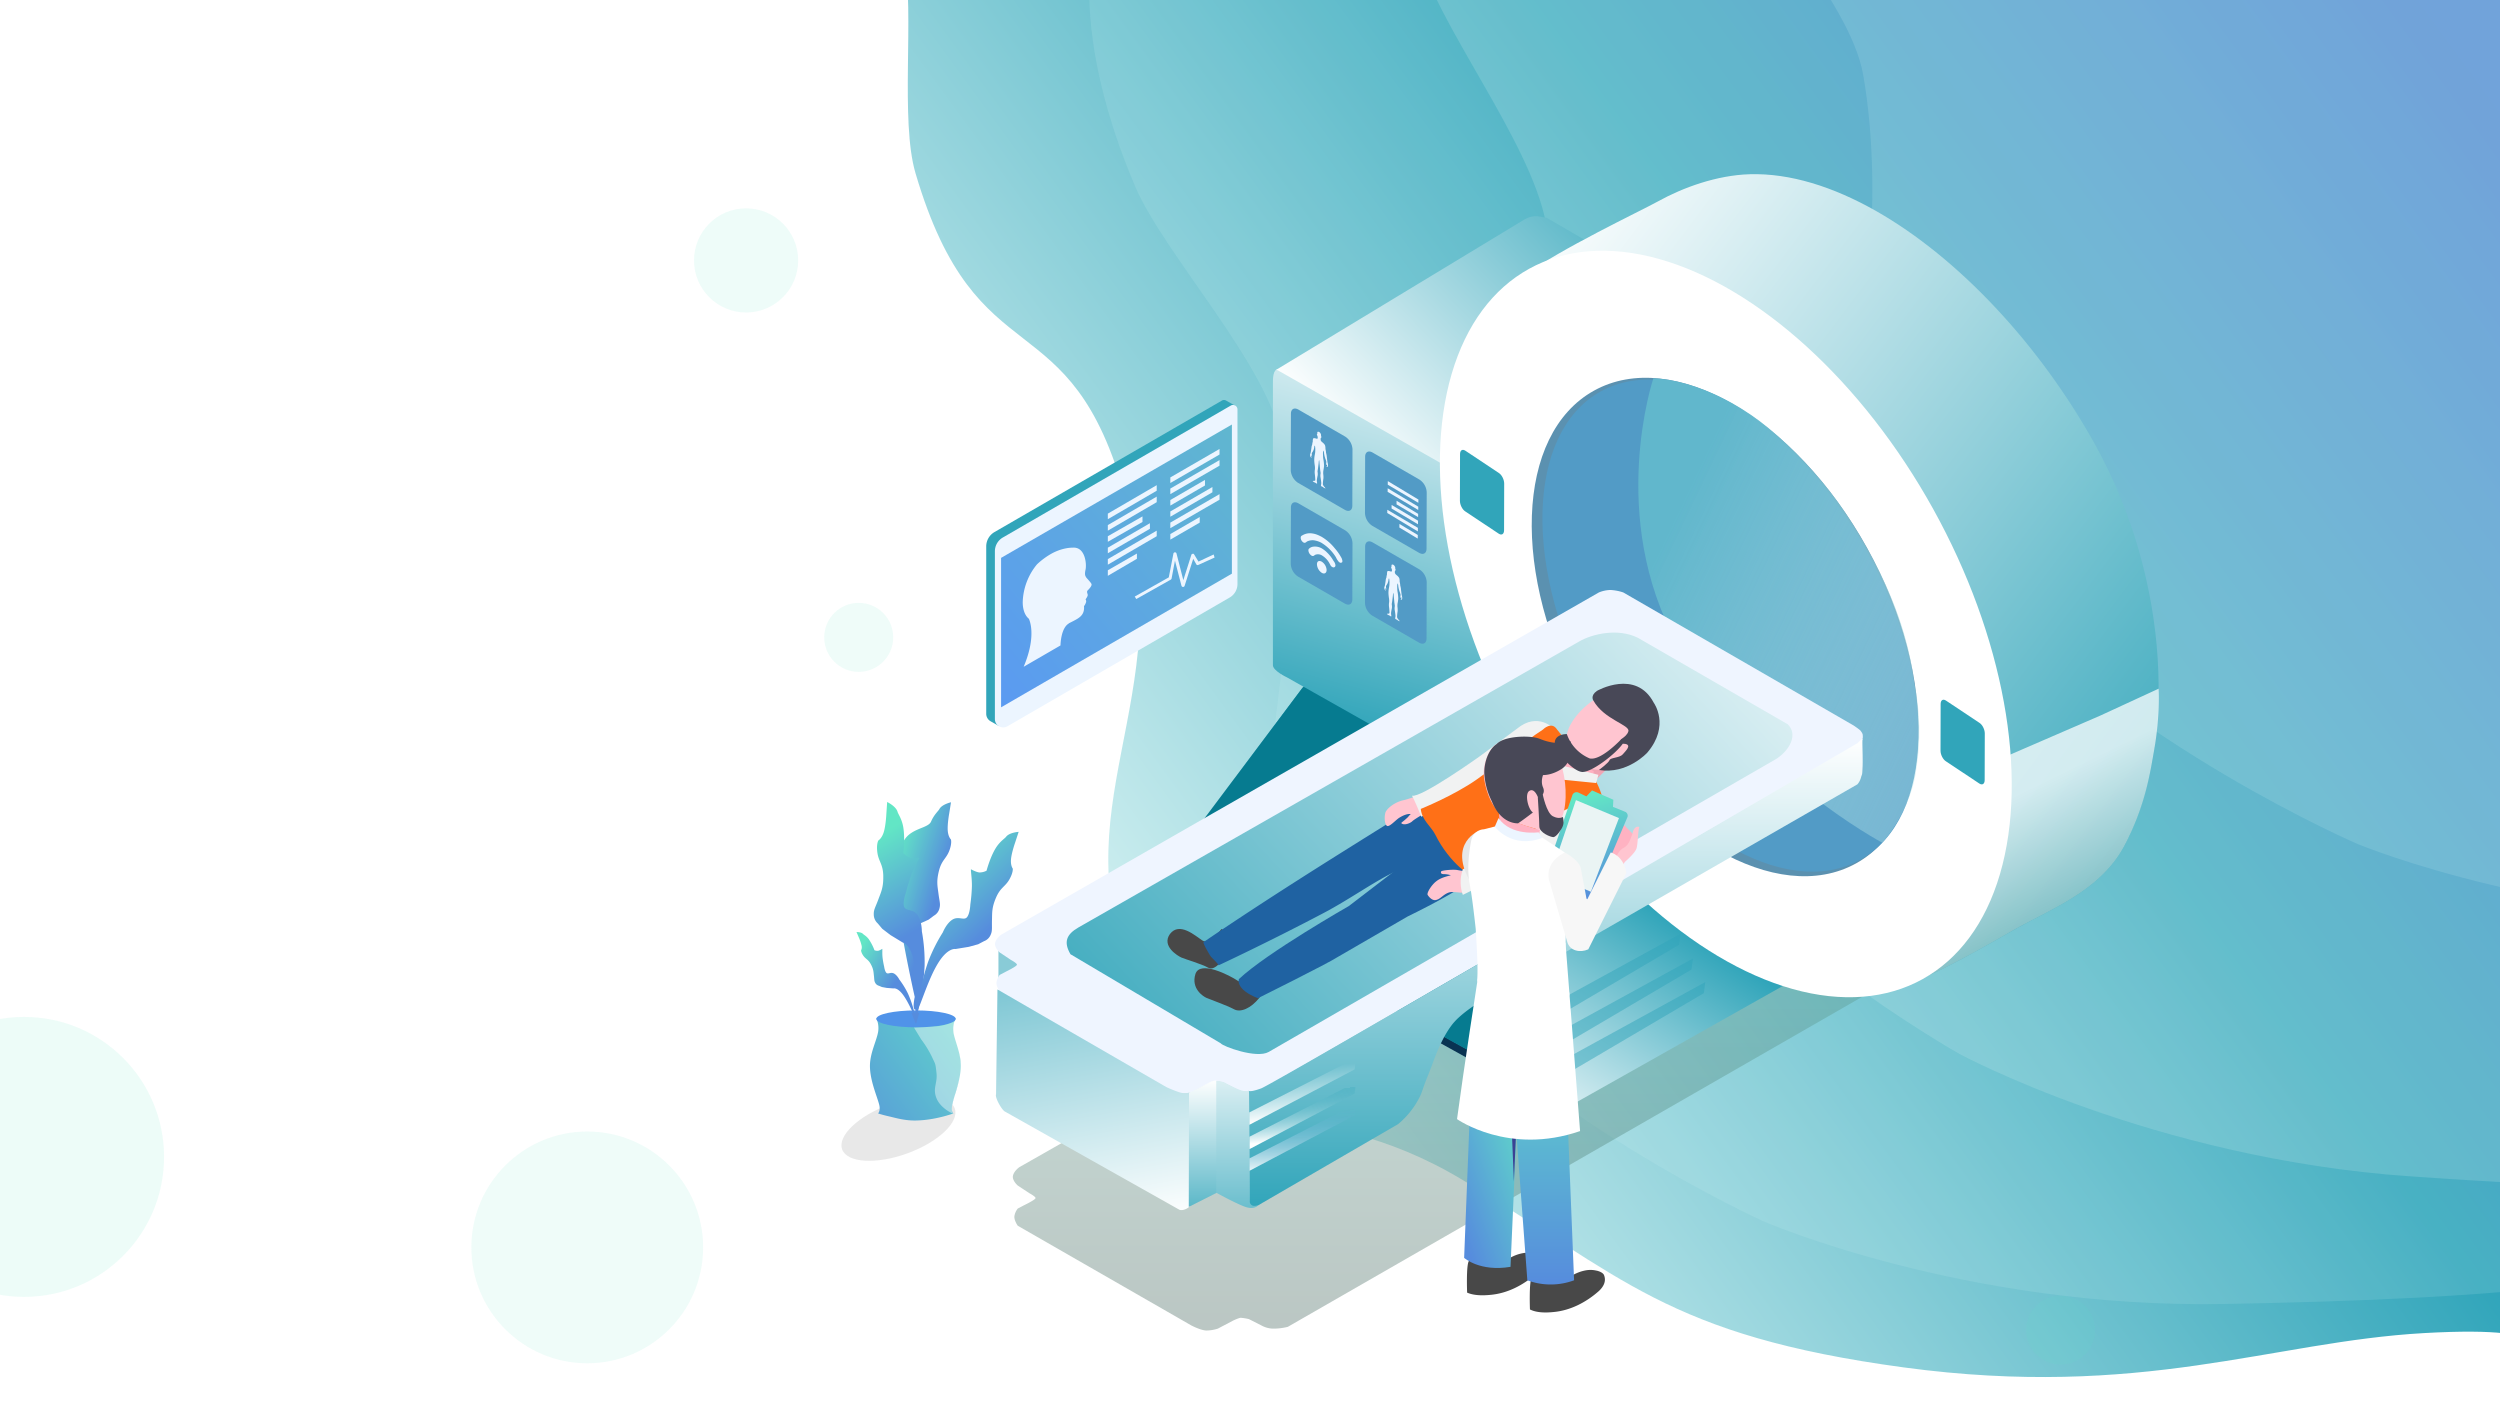 <svg xmlns="http://www.w3.org/2000/svg" xmlns:xlink="http://www.w3.org/1999/xlink" viewBox="0 0 1920 1076">
  <defs>
    <style>
      .cls-1 {
        clip-path: url(#clip-Web_1920_13);
      }

      .cls-2 {
        fill: none;
      }

      .cls-2, .cls-3 {
        opacity: 0.998;
      }

      .cls-3 {
        fill: url(#linear-gradient);
      }

      .cls-4 {
        fill: #51dcbe;
      }

      .cls-4, .cls-5, .cls-6 {
        opacity: 0.1;
      }

      .cls-5 {
        fill: #5fdcc3;
      }

      .cls-6 {
        fill: #4fddbd;
      }

      .cls-7 {
        opacity: 0.123;
      }

      .cls-8 {
        fill: #81b6f0;
      }

      .cls-10, .cls-11, .cls-9 {
        fill: #d6f2f2;
      }

      .cls-9 {
        opacity: 0.157;
      }

      .cls-10 {
        opacity: 0.189;
      }

      .cls-11 {
        opacity: 0.132;
      }

      .cls-12 {
        opacity: 0.447;
      }

      .cls-13 {
        fill: #568cdd;
      }

      .cls-14 {
        fill: #ecf5ff;
      }

      .cls-15 {
        opacity: 0.343;
        fill: url(#linear-gradient-2);
      }

      .cls-16 {
        fill: url(#linear-gradient-3);
      }

      .cls-17 {
        fill: #c9deff;
      }

      .cls-18 {
        fill: #093352;
      }

      .cls-19 {
        fill: #067b90;
      }

      .cls-20 {
        fill: url(#linear-gradient-4);
      }

      .cls-21 {
        fill: url(#linear-gradient-5);
      }

      .cls-22 {
        fill: url(#linear-gradient-6);
      }

      .cls-23 {
        opacity: 0.736;
        fill: url(#linear-gradient-7);
      }

      .cls-24, .cls-62 {
        fill: #fff;
      }

      .cls-25 {
        fill: #89cbd7;
      }

      .cls-26 {
        fill: #246c96;
        opacity: 0.743;
      }

      .cls-27 {
        fill: #529bc6;
      }

      .cls-28 {
        fill: url(#linear-gradient-8);
      }

      .cls-29 {
        fill: #eff5ff;
      }

      .cls-30 {
        fill: url(#linear-gradient-9);
      }

      .cls-31 {
        fill: url(#linear-gradient-10);
      }

      .cls-32 {
        fill: url(#linear-gradient-11);
      }

      .cls-33 {
        fill: url(#linear-gradient-12);
      }

      .cls-34 {
        fill: url(#linear-gradient-13);
      }

      .cls-35 {
        fill: url(#linear-gradient-14);
      }

      .cls-36 {
        fill: url(#linear-gradient-15);
      }

      .cls-37 {
        fill: url(#linear-gradient-16);
      }

      .cls-38, .cls-40 {
        fill: #31a5ba;
      }

      .cls-38 {
        opacity: 0.494;
      }

      .cls-39 {
        fill: #6ec7ef;
      }

      .cls-41 {
        opacity: 0.747;
        fill: url(#linear-gradient-17);
      }

      .cls-42 {
        fill: #484848;
      }

      .cls-43 {
        fill: #1f62a2;
      }

      .cls-44 {
        fill: #ffc5d0;
      }

      .cls-45 {
        fill: #f1f2f2;
      }

      .cls-46 {
        fill: #f0a5b4;
      }

      .cls-47 {
        fill: #ff7017;
      }

      .cls-48 {
        fill: #484857;
      }

      .cls-49 {
        fill: #ffb2c2;
      }

      .cls-50 {
        fill: url(#linear-gradient-18);
      }

      .cls-51 {
        fill: #eaf4f4;
      }

      .cls-52 {
        fill: #e6e7e8;
      }

      .cls-53 {
        fill: url(#linear-gradient-19);
      }

      .cls-54 {
        fill: #3b4193;
      }

      .cls-55 {
        fill: url(#linear-gradient-20);
      }

      .cls-56 {
        fill: #f7f7f7;
      }

      .cls-57 {
        fill: #b4b4b4;
        opacity: 0.312;
      }

      .cls-58 {
        fill: url(#linear-gradient-21);
      }

      .cls-59 {
        fill: #5093e9;
      }

      .cls-60 {
        fill: url(#linear-gradient-23);
      }

      .cls-61 {
        fill: url(#linear-gradient-24);
      }

      .cls-62 {
        opacity: 0.422;
      }

      .cls-63 {
        filter: url(#Path_143);
      }

      .cls-64 {
        filter: url(#Path_409);
      }
    </style>
    <filter id="Path_409" x="384.841" y="-881.895" width="2092.027" height="2214.667" filterUnits="userSpaceOnUse">
      <feOffset dy="3" input="SourceAlpha"/>
      <feGaussianBlur stdDeviation="27.5" result="blur"/>
      <feFlood flood-color="#76cad2" flood-opacity="0.314"/>
      <feComposite operator="in" in2="blur"/>
      <feComposite in="SourceGraphic"/>
    </filter>
    <linearGradient id="linear-gradient" x1="0.058" y1="0.835" x2="0.771" y2="0.49" gradientUnits="objectBoundingBox">
      <stop offset="0" stop-color="#d6f2f2"/>
      <stop offset="0.573" stop-color="#31a5ba"/>
      <stop offset="1" stop-color="#2c6bc9"/>
    </linearGradient>
    <filter id="Path_143" x="491.841" y="-881.895" width="2092.027" height="2214.667" filterUnits="userSpaceOnUse">
      <feOffset dy="3" input="SourceAlpha"/>
      <feGaussianBlur stdDeviation="27.5" result="blur-2"/>
      <feFlood flood-color="#76cad2" flood-opacity="0.314"/>
      <feComposite operator="in" in2="blur-2"/>
      <feComposite in="SourceGraphic"/>
    </filter>
    <linearGradient id="linear-gradient-2" x1="0.5" x2="0.5" y2="1" gradientUnits="objectBoundingBox">
      <stop offset="0" stop-color="#6bb2a0"/>
      <stop offset="1" stop-color="#365950"/>
    </linearGradient>
    <linearGradient id="linear-gradient-3" x1="0.442" y1="1" x2="0.784" y2="0.662" gradientUnits="objectBoundingBox">
      <stop offset="0" stop-color="#fff"/>
      <stop offset="1" stop-color="#31a5ba"/>
    </linearGradient>
    <linearGradient id="linear-gradient-4" x1="0.295" y1="-0.19" x2="0.139" y2="0.766" xlink:href="#linear-gradient-3"/>
    <linearGradient id="linear-gradient-5" y1="0.657" x2="1" y2="-0.114" gradientUnits="objectBoundingBox">
      <stop offset="0" stop-color="#fff"/>
      <stop offset="0.061" stop-color="#fff"/>
      <stop offset="1" stop-color="#31a5ba"/>
    </linearGradient>
    <linearGradient id="linear-gradient-6" x1="0.706" y1="1.082" x2="0.33" y2="-0.031" gradientUnits="objectBoundingBox">
      <stop offset="0" stop-color="#31a5ba"/>
      <stop offset="1" stop-color="#fff"/>
    </linearGradient>
    <linearGradient id="linear-gradient-7" x1="0.475" y1="0.222" x2="0.321" y2="1.294" gradientUnits="objectBoundingBox">
      <stop offset="0" stop-color="#fff"/>
      <stop offset="1" stop-color="#6eb1b3"/>
    </linearGradient>
    <linearGradient id="linear-gradient-8" x1="0.675" y1="0.14" x2="1.001" y2="1.25" gradientUnits="objectBoundingBox">
      <stop offset="0" stop-color="#61b7cc"/>
      <stop offset="1" stop-color="#d6f2f2" stop-opacity="0.11"/>
    </linearGradient>
    <linearGradient id="linear-gradient-9" x1="1.47" y1="-0.709" x2="0.077" y2="1.092" xlink:href="#linear-gradient-6"/>
    <linearGradient id="linear-gradient-10" x1="0.5" y1="0" x2="0.5" y2="1.263" xlink:href="#linear-gradient-3"/>
    <linearGradient id="linear-gradient-11" x1="0.5" y1="0" x2="0.5" y2="1" xlink:href="#linear-gradient-3"/>
    <linearGradient id="linear-gradient-12" x1="0.5" y1="1.497" x2="0.5" y2="-0.33" xlink:href="#linear-gradient-6"/>
    <linearGradient id="linear-gradient-13" x1="1.22" y1="0.352" x2="-0.129" y2="0.44" xlink:href="#linear-gradient-3"/>
    <linearGradient id="linear-gradient-14" x1="-0.061" y1="0.86" x2="1.006" y2="0.244" gradientUnits="objectBoundingBox">
      <stop offset="0" stop-color="#fff"/>
      <stop offset="1" stop-color="#fff" stop-opacity="0"/>
    </linearGradient>
    <linearGradient id="linear-gradient-15" x1="0.009" y1="0.775" x2="1.006" y2="0.244" gradientUnits="objectBoundingBox">
      <stop offset="0" stop-color="#fff"/>
      <stop offset="1" stop-color="#31a5ba" stop-opacity="0.235"/>
      <stop offset="1" stop-color="#5aabd4" stop-opacity="0"/>
    </linearGradient>
    <linearGradient id="linear-gradient-16" x1="-0.163" y1="0.824" x2="1.021" y2="0.318" gradientUnits="objectBoundingBox">
      <stop offset="0" stop-color="#fff"/>
      <stop offset="1" stop-color="#5aabd4" stop-opacity="0"/>
    </linearGradient>
    <linearGradient id="linear-gradient-17" x1="1.103" y1="-0.091" x2="-0.073" y2="1.09" gradientUnits="objectBoundingBox">
      <stop offset="0" stop-color="#31a5ba"/>
      <stop offset="1" stop-color="#2878f0"/>
    </linearGradient>
    <linearGradient id="linear-gradient-18" x1="0.3" y1="0.101" x2="0.5" y2="1" gradientUnits="objectBoundingBox">
      <stop offset="0" stop-color="#62e6c5"/>
      <stop offset="1" stop-color="#568cdd"/>
    </linearGradient>
    <linearGradient id="linear-gradient-19" x1="0.5" y1="0" x2="0" y2="0.882" xlink:href="#linear-gradient-18"/>
    <linearGradient id="linear-gradient-20" x1="0.5" y1="0" xlink:href="#linear-gradient-18"/>
    <linearGradient id="linear-gradient-21" x1="1.503" y1="-0.147" x2="-0.337" y2="1.399" xlink:href="#linear-gradient-18"/>
    <linearGradient id="linear-gradient-23" x1="0.2" y1="0.061" x2="0.507" y2="0.521" xlink:href="#linear-gradient-18"/>
    <linearGradient id="linear-gradient-24" x1="0.143" y1="0.099" x2="0.424" y2="0.665" xlink:href="#linear-gradient-18"/>
    <clipPath id="clip-Web_1920_13">
      <rect width="1920" height="1076"/>
    </clipPath>
  </defs>
  <g id="Web_1920_13" data-name="Web 1920 – 13" class="cls-1">
    <rect class="cls-24" width="1920" height="1076"/>
    <g class="cls-64" transform="matrix(1, 0, 0, 1, 0, 0)">
      <path id="Path_409-2" data-name="Path 409" class="cls-2" d="M200,0H1330c110.457,0,200,89.543,200,200V1416c0,110.457-89.543,200-200,200,0,0,41.945-138.349,28.626-134.675-56.01,15.449-192.959,244.671-398.584,274.531-14.57,2.116,32.8-14.042-82.632-32.019s-222.221,4.432-395.082-57.738S285.558,1552.1,181.815,1454.85,1.372,1403.486-31.373,1257.441s78.91-206.457,70.111-367.672-92.6-109.524-105.306-277.191c-3.19-42.085,24.868-119.354,26.3-163.539,4.282-131.915-4.845-222.316-4.845-222.316C-45.11,116.266,89.543,0,200,0Z" transform="matrix(0.98, -0.21, 0.21, 0.98, 532.7, -484.29)"/>
    </g>
    <g class="cls-63" transform="matrix(1, 0, 0, 1, 0, 0)">
      <path id="Path_143-2" data-name="Path 143" class="cls-3" d="M200,0H1330c110.457,0,200,89.543,200,200V1416c0,110.457-89.543,200-200,200,0,0,41.945-138.349,28.626-134.675-56.01,15.449-192.959,244.671-398.584,274.531-14.57,2.116,32.8-14.042-82.632-32.019s-222.221,4.432-395.082-57.738S285.558,1552.1,181.815,1454.85,1.372,1403.486-31.373,1257.441s78.91-206.457,70.111-367.672-92.6-109.524-105.306-277.191c-3.19-42.085,24.868-119.354,26.3-163.539,4.282-131.915-4.845-222.316-4.845-222.316C-45.11,116.266,89.543,0,200,0Z" transform="matrix(0.98, -0.21, 0.21, 0.98, 639.7, -484.29)"/>
    </g>
    <circle id="Ellipse_14" data-name="Ellipse 14" class="cls-4" cx="40" cy="40" r="40" transform="translate(533 160)"/>
    <circle id="Ellipse_16" data-name="Ellipse 16" class="cls-5" cx="89" cy="89" r="89" transform="translate(362 869)"/>
    <circle id="Ellipse_17" data-name="Ellipse 17" class="cls-6" cx="107.5" cy="107.5" r="107.5" transform="translate(-89 781)"/>
    <circle id="Ellipse_20" data-name="Ellipse 20" class="cls-5" cx="26.5" cy="26.5" r="26.5" transform="translate(1556 995)"/>
    <circle id="Ellipse_21" data-name="Ellipse 21" class="cls-5" cx="26.5" cy="26.5" r="26.5" transform="translate(633 463)"/>
    <g id="Group_137" data-name="Group 137" class="cls-7" transform="translate(1231.46 635.498) rotate(21)">
      <path id="Path_284" data-name="Path 284" class="cls-8" d="M8.591,4.974v.9L0,.995V0Z"/>
      <path id="Path_285" data-name="Path 285" class="cls-8" d="M8.591,5.878,0,.995V0L8.591,4.974Z" transform="translate(0 1.989)"/>
      <path id="Path_286" data-name="Path 286" class="cls-8" d="M0,0,6.059,3.527v.9L0,.995Z" transform="translate(2.532 5.426)"/>
      <path id="Path_287" data-name="Path 287" class="cls-8" d="M8.591,5.878,0,.9V0L8.591,4.883Z" transform="translate(0 7.958)"/>
      <path id="Path_288" data-name="Path 288" class="cls-8" d="M0,0,7.415,4.25v.995L0,.995Z" transform="translate(1.176 6.601)"/>
      <path id="Path_289" data-name="Path 289" class="cls-8" d="M5.154,3.979,0,.995V0L5.154,2.984Z" transform="translate(3.436 11.846)"/>
    </g>
    <path id="Path_406" data-name="Path 406" class="cls-9" d="M688.666-170.265c114.564,0,448.287-64.175,527.715,0,92.279,74.557-68.647,476.668-68.647,597.749,0,63.016,34.289,306.613,11.167,358.287-28.609,63.938-242.205,83.057-441.587,93.679s-355.939-51.191-355.939-51.191S183.461,755.41,70.358,634.961C31.052,593.1-28.764,553.034-28.764,495.193c0-45.465,19.549-148.772,0-251.035C-39.868,186.071-124.443,102.286-148.61,50.7c-49.727-106.139-53.925-202.522-12.1-234.591C-82.753-243.653,578.316-170.265,688.666-170.265Z" transform="translate(1463.956 -186.161) rotate(1)"/>
    <path id="Path_405" data-name="Path 405" class="cls-10" d="M688.666-170.265c114.564,0,448.287-64.175,527.715,0,92.279,74.557-68.647,476.668-68.647,597.749,0,63.016,34.289,306.613,11.167,358.287-28.609,63.938-242.205,83.057-441.587,93.679s-355.939-51.191-355.939-51.191S183.461,755.41,70.358,634.961C31.052,593.1-28.764,553.034-28.764,495.193c0-45.465,19.549-148.772,0-251.035C-39.868,186.071-124.443,102.286-148.61,50.7c-49.727-106.139-53.925-202.522-12.1-234.591C-82.753-243.653,578.316-170.265,688.666-170.265Z" transform="translate(1246.965 -56.817) rotate(7)"/>
    <path id="Path_404" data-name="Path 404" class="cls-11" d="M688.666-170.265c114.564,0,448.287-64.175,527.715,0,92.279,74.557-68.647,476.668-68.647,597.749,0,63.016,34.289,306.613,11.167,358.287-28.609,63.938-242.205,83.057-441.587,93.679s-355.939-51.191-355.939-51.191S183.461,755.41,70.358,634.961C31.052,593.1-28.764,553.034-28.764,495.193c0-45.465,19.549-148.772,0-251.035C-39.868,186.071-124.443,102.286-148.61,50.7c-49.727-106.139-53.925-202.522-12.1-234.591C-82.753-243.653,578.316-170.265,688.666-170.265Z" transform="matrix(0.999, 0.035, -0.035, 0.999, 1022.071, 97.784)"/>
    <g id="Group_152" data-name="Group 152" transform="translate(1011.301 413.761)">
      <g id="Group_98" data-name="Group 98" class="cls-12" transform="translate(0 0)">
        <path id="Path_306" data-name="Path 306" class="cls-13" d="M41.752,21.51a12.348,12.348,0,0,1,5.659,9.809l-.126,43.261c0,3.647-2.515,5.03-5.659,3.27L5.659,57.1A12.348,12.348,0,0,1,0,47.291L.126,4.03C.126.383,2.641-1,5.785.76Z"/>
      </g>
      <g id="Group_99" data-name="Group 99" transform="translate(7.639 23.792)">
        <path id="Path_307" data-name="Path 307" class="cls-14" d="M3.773.572C1.509-.686,0,.195,0,2.584A8.312,8.312,0,0,0,3.773,9.124C5.785,10.255,7.42,9.249,7.42,6.86A8.264,8.264,0,0,0,3.773.572Z" transform="translate(12.483 21.292)"/>
        <path id="Path_308" data-name="Path 308" class="cls-14" d="M19.131,10.811a27.2,27.2,0,0,0-4.9-6.288L13.6,3.894A23.6,23.6,0,0,0,10.58,1.63,10.436,10.436,0,0,0,3.663.121a5.577,5.577,0,0,0-3.4,1.761c-.5.629-.252,2.138.377,3.27A5.562,5.562,0,0,0,2.28,6.912a1.845,1.845,0,0,0,1.761.252c.5-.252.88-.755,1.383-.88a5.9,5.9,0,0,1,5.282.755,16.032,16.032,0,0,1,5.282,5.533l.88,1.635a3.277,3.277,0,0,0,1.383,1.509c1.258.755,2.515.126,2.515-1.258a6.188,6.188,0,0,0-1.006-2.767C19.509,11.44,19.383,11.062,19.131,10.811Z" transform="translate(5.927 10.173)"/>
        <path id="Path_309" data-name="Path 309" class="cls-14" d="M31.976,20.858a11.68,11.68,0,0,0-.5-1.635,41.154,41.154,0,0,0-5.408-7.8A37.362,37.362,0,0,0,16.13,2.749,30.287,30.287,0,0,0,11.98.862,17.327,17.327,0,0,0,8.71.108,11.252,11.252,0,0,0,1.039,1.743,1.528,1.528,0,0,0,.033,3a4.126,4.126,0,0,0,.5,2.389A4.783,4.783,0,0,0,2.045,7.025c.252.126.377.252.629.252,1.006.252,1.635-.629,2.264-1.006a9.958,9.958,0,0,1,5.156-.88,18.285,18.285,0,0,1,5.785,1.886c.126.126.252.126.377.252A33.311,33.311,0,0,1,27.071,18.469a14.26,14.26,0,0,0,2.012,3.27c.252.252.5.377.755.629a1.352,1.352,0,0,0,1.509.126C31.976,22.493,32.1,21.738,31.976,20.858Z" transform="translate(0 0)"/>
      </g>
    </g>
    <g id="Group_162" data-name="Group 162" transform="translate(-20 -28)">
      <g id="Group_112" data-name="Group 112" transform="translate(-6330.031 -1551.363)">
        <path id="Path_310" data-name="Path 310" class="cls-15" d="M4997.092,495.286l306.816-174.346A26.115,26.115,0,0,1,5313,319a38.218,38.218,0,0,1,10.277,1.94l183.237,105.092s4.821,3.252,5.372,4.054,1.727,2.172,1.727,3.53.458,2.63-1.336,4.741-6.151,4.616-6.151,4.616L5035.16,713.585a46.033,46.033,0,0,1-11.737,1.37,19.588,19.588,0,0,1-8.528-2.447l-9.561-4.858a40.207,40.207,0,0,0-6.293-1.024c-1.5.087-5.59,2.008-5.59,2.008l-12.02,6.32a30.124,30.124,0,0,1-8.6,1.445c-4.4,0-11.763-3.891-11.763-3.891l-133.294-76.564s-2.961-4.176-2.584-7.372a12.758,12.758,0,0,1,2.569-5.841l5.147-2.688s8.567-4.119,8.522-5.37-4.809-3.758-4.809-3.758l-8.846-5.85s-4.432-3.808-3.691-7.5,4.893-6.612,4.893-6.612Z" transform="translate(2303.9 1884.799)"/>
        <path id="Path_311" data-name="Path 311" class="cls-16" d="M5062.627,395.43,4952.256,542.406l315.565,174.075L5502.645,584.2,5088.337,367.934Z" transform="translate(2287.505 1712.441)"/>
        <path id="Path_312" data-name="Path 312" class="cls-17" d="M0,.046,10.034,0,3.366,5.737Z" transform="matrix(0.875, 0.485, -0.485, 0.875, 7546.6, 2424.071)"/>
        <rect id="Rectangle_54" data-name="Rectangle 54" class="cls-18" width="112.59" height="5.874" transform="matrix(0.875, 0.485, -0.485, 0.875, 7451.212, 2370.987)"/>
        <path id="Path_313" data-name="Path 313" class="cls-19" d="M5062.627,395.43,4952.256,542.406l315.565,174.075L5088.337,367.934h0Z" transform="translate(2287.505 1712.441)"/>
        <path id="Path_314" data-name="Path 314" class="cls-20" d="M4.135-4.182,175.905,90.687c4.326,0,13.961-16.9,13.961-12.575L182.1,223.134c0,4.326,32.582,122.066,28.256,122.066L10.888,232.548S0,227.459,0,223.134V7.745C0,3.419-.191-4.182,4.135-4.182Z" transform="translate(7327.625 1867.096)"/>
        <path id="Path_315" data-name="Path 315" class="cls-21" d="M201.1,81.9l87.687,50.947c4.326,0-13.45,8.365-13.45,12.69l-50.3,36.3c0,4.326-22.817,132.977-27.143,132.977L-4.9,199.3c-1.587-.788-1.9-.277-1.9-.277l1.153-.739,189.737-114.9C192.905,78.5,196.773,81.9,201.1,81.9Z" transform="translate(7336.579 1664.613)"/>
        <path id="Path_316" data-name="Path 316" class="cls-22" d="M276.033,1.987c22.16,0,49.362,4.407,71.7,15.943,27.295,14.093,51.347,39.289,71.18,71.8,37.756,61.89,60.109,150.286,60.109,238.632,0,119-57.083,231.99-129.149,279.749-32.193,21.335-71.577,15.757-102.988,15.757-17.281,0-82.538,2.086-97.024-5.261C80.037,583.193,0,457.173,0,314.234,0,182.662,66.043,63.1,130.311,14.861c7.187-5.394,8.3-10.173,27.94-12.835C191.721-2.51,260.8,1.987,276.033,1.987Z" transform="translate(7381.044 1866.077) rotate(-29)"/>
        <path id="Path_317" data-name="Path 317" class="cls-23" d="M294.455,11.276s-2.176,4.69-7.195,12.979a242.744,242.744,0,0,1-18.443,26.3c-11.966,14.965-27.4,34.64-55.292,53.123-32.193,21.335-71.577,15.757-102.988,15.757-17.281,0-82.538,2.086-97.024-5.261C-56.314,78.758,167.2,0,167.2,0l77.9,7.626Z" transform="translate(7744.854 2241.161) rotate(-29)"/>
        <ellipse id="Ellipse_39" data-name="Ellipse 39" class="cls-24" cx="182.102" cy="311.825" rx="182.102" ry="311.825" transform="translate(7365.014 1874.138) rotate(-29)"/>
        <rect id="Rectangle_46" data-name="Rectangle 46" class="cls-25" width="18.859" height="28.843" transform="translate(7116.835 2306.291)"/>
        <ellipse id="Ellipse_40" data-name="Ellipse 40" class="cls-26" cx="124.828" cy="207.557" rx="124.828" ry="207.557" transform="translate(7465.068 1939.888) rotate(-29)"/>
        <ellipse id="Ellipse_41" data-name="Ellipse 41" class="cls-27" cx="119.443" cy="205.599" rx="119.443" ry="205.599" transform="translate(7474.858 1937.929) rotate(-29)"/>
        <path id="Path_318" data-name="Path 318" class="cls-28" d="M82.787,0s29.061,15.408,51.875,60.661c9.509,18.862,18.085,45.547,23.284,73.428,3.82,20.487,5.114,41.452,5.114,61.621,0,39.326-5.246,73.141-18.39,106.172-6.279,20.778-18.022,42.221-29.161,56.366C96.292,386.057,63.774,397.3,63.774,397.3S0,299.426,0,187.5,82.787,0,82.787,0Z" transform="translate(7547.412 1910.091) rotate(-29)"/>
        <path id="Path_319" data-name="Path 319" class="cls-29" d="M4991.277,490.574l296.507-169.685a25.1,25.1,0,0,1,8.784-1.889,36.7,36.7,0,0,1,9.932,1.889l177.082,102.283s4.659,3.165,5.191,3.945,1.669,2.114,1.669,3.436.442,2.56-1.292,4.614-5.944,4.493-5.944,4.493L5028.065,703.038a44.182,44.182,0,0,1-11.342,1.334,18.833,18.833,0,0,1-8.24-2.381l-9.24-4.728a38.6,38.6,0,0,0-6.082-1c-1.454.085-5.4,1.954-5.4,1.954l-11.616,6.152a28.932,28.932,0,0,1-8.308,1.406c-4.248,0-11.368-3.787-11.368-3.787l-128.815-74.517s-2.862-4.064-2.5-7.175a12.46,12.46,0,0,1,2.483-5.685l4.975-2.616s8.279-4.009,8.235-5.227-4.647-3.657-4.647-3.657l-8.549-5.693s-4.284-3.707-3.568-7.3,4.729-6.435,4.729-6.435Z" transform="translate(2290.193 1713.466)"/>
        <path id="Path_320" data-name="Path 320" class="cls-30" d="M26.559,30.475,101.085,0l-4.95,39.83L82.763,148.458A83.518,83.518,0,0,0,83,159.384a13.225,13.225,0,0,0,3.308,7.793L6.524,201.019c-2.623,0-6.524-3.7-6.524-6.406l17.015-152.5C17.015,39.413,23.936,30.475,26.559,30.475Z" transform="matrix(0.391, -0.921, 0.921, 0.391, 7076.547, 2432.348)"/>
        <path id="Path_321" data-name="Path 321" class="cls-31" d="M-.806-1.016A43.713,43.713,0,0,0,4.273-3.131C7.66-4.754,12.16-7.372,14.941-8.742c4.941-2.432,6.269-1.1,6.269-1.1V75.645L-1.009,86.838Z" transform="translate(7264.008 2419.402)"/>
        <path id="Path_322" data-name="Path 322" class="cls-32" d="M5022.917,706.792l.269,89.2,6.085-.366,53.756-31.2,54.705-31.746a64.927,64.927,0,0,0,13.384-15.178c5.645-9.111,4.2-9.073,9.2-21.267s5.844-16.582,11.095-27.188,9.908-15.236,9.908-15.236,4.18-5.011,15.158-12.42,28.753-17.215,28.753-17.215L5490.521,471.7a12.89,12.89,0,0,0,2.689-5.136c.988-3.406.947-1.128,1.263-8.488s-.442-19.553,0-20.95-3.953,3-3.953,3S5042.608,701.633,5032.57,705.237,5022.917,706.792,5022.917,706.792Z" transform="translate(2286.025 1710.017)"/>
        <path id="Path_323" data-name="Path 323" class="cls-33" d="M-5.452-20.008s5.929.356,8.4,2.5c.817.146,6.876,3.665,10.779,4.868s6,.49,6,.49.834,81.448.578,84.781a3.262,3.262,0,0,0,2.067,3.182c1.361.7,4.365-.259,4.365-.259S24.015,79.6,16.1,76.569-5.452,65.956-5.452,65.956Z" transform="translate(7289.557 2429.397)"/>
        <path id="Path_324" data-name="Path 324" class="cls-34" d="M15.644,0,458.6,2.089c10.814,0,30.487,5.388,40.3,20.073l66.509,115.155c2.948,11-8.967,17.873-20.7,18.549H94.349c-10.814,0-28.487-21.475-28.57-24.075L0,14.749C0,3.935,4.829,0,15.644,0Z" transform="translate(7164.772 2299.432) rotate(-30)"/>
        <path id="Path_326" data-name="Path 326" class="cls-35" d="M3.475,8.006,95.192,0l-4.3,7.673L0,16.856Z" transform="translate(7303.229 2427.599) rotate(-22)"/>
        <path id="Path_327" data-name="Path 327" class="cls-36" d="M3.48,8.1,95.088,0l-4.3,7.673L0,16.949Z" transform="translate(7303.325 2446.162) rotate(-22)"/>
        <path id="Path_328" data-name="Path 328" class="cls-37" d="M3.48,8.1,95.088,0l-4.3,7.673L0,16.949Z" transform="translate(7303.325 2462.805) rotate(-22)"/>
        <path id="Path_329" data-name="Path 329" class="cls-38" d="M0,16.011,135.623,0l-4.186,7.462L.982,26.932Z" transform="translate(7514.909 2347.26) rotate(-22)"/>
        <path id="Path_330" data-name="Path 330" class="cls-38" d="M0,16.011,135.623,0l-4.186,7.462L.982,26.932Z" transform="translate(7524.43 2366.303) rotate(-22)"/>
        <path id="Path_331" data-name="Path 331" class="cls-38" d="M0,16.011,135.623,0l-4.186,7.462L.982,26.932Z" transform="translate(7533.952 2384.394) rotate(-22)"/>
        <g id="Group_103" data-name="Group 103" transform="translate(7107.453 1886.559)">
          <g id="Group_84" data-name="Group 84" transform="translate(0 0)">
            <path id="Path_247" data-name="Path 247" class="cls-39" d="M4.8,110.319V225.094L182.072,122.438V7.9Z" transform="translate(6.606 10.932)"/>
            <path id="Path_248" data-name="Path 248" class="cls-40" d="M6.178,101.5,180.837.51a3.238,3.238,0,0,1,3.564,0h0l6.654,3.8L186.064,21.9V137.622a11.494,11.494,0,0,1-5.941,10.218L11.882,245.269,9.98,250.5l-6.654-3.8h0A6.593,6.593,0,0,1,0,240.991V112.2A12.775,12.775,0,0,1,6.178,101.5Z" transform="translate(0 0.025)"/>
            <path id="Path_249" data-name="Path 249" class="cls-14" d="M2.8,114.025v128.8a6.4,6.4,0,0,0,9.743,5.465l170.618-98.854a11.983,11.983,0,0,0,5.941-10.218V5.19A3.43,3.43,0,0,0,183.874,2.1L8.978,103.332A12.185,12.185,0,0,0,2.8,114.025Z" transform="translate(3.854 2.236)"/>
            <path id="Path_250" data-name="Path 250" class="cls-41" d="M4.8,110.319V225.094L182.072,122.438V7.9Z" transform="translate(6.606 10.932)"/>
          </g>
          <g id="Group_85" data-name="Group 85" transform="translate(28.029 113.381)">
            <path id="Path_251" data-name="Path 251" class="cls-14" d="M33.193,52.706c9.03-5.228,16.634-4.99,17.109-4.99C59.808,47,61,60.31,60.045,64.588s0,4.99.475,5.941c.475.713,3.327,3.564,4.04,4.99s-1.9,4.04-2.852,4.99-.238,2.139,0,3.327S60.045,87.4,60.045,87.4a2.6,2.6,0,0,1,.238,2.614,8.508,8.508,0,0,1-1.426,2.614c.475,5.466-2.139,8.079-5.941,10.218-1.663.951-3.564,1.9-5.465,2.852a.233.233,0,0,0-.238.238c-6.178,3.564-6.416,16.4-6.416,16.872L12.519,139.2c10.218-24.238,4.277-36.12,4.04-36.833-5.228-4.277-4.753-12.832-4.753-13.307A47.79,47.79,0,0,1,22.737,60.548,57.035,57.035,0,0,1,33.193,52.706Z" transform="translate(-11.795 -47.688)"/>
          </g>
          <g id="Group_86" data-name="Group 86" transform="translate(93.389 65.408)">
            <path id="Path_252" data-name="Path 252" class="cls-14" d="M39.3,49.362v4.277L76.846,31.777V27.5Z" transform="translate(-39.3 -27.5)"/>
            <path id="Path_253" data-name="Path 253" class="cls-14" d="M39.3,57.339,76.846,35.477V31.2L39.3,53.062Z" transform="translate(-39.3 -22.408)"/>
            <path id="Path_254" data-name="Path 254" class="cls-14" d="M65.915,37.6,39.3,52.808v4.277L65.915,41.877Z" transform="translate(-39.3 -13.599)"/>
            <path id="Path_255" data-name="Path 255" class="cls-14" d="M39.3,68.339,76.846,46.477V42.2L39.3,64.062Z" transform="translate(-39.3 -7.268)"/>
            <path id="Path_256" data-name="Path 256" class="cls-14" d="M71.618,39.8,39.3,58.573V62.85L71.618,44.077Z" transform="translate(-39.3 -10.571)"/>
            <path id="Path_257" data-name="Path 257" class="cls-14" d="M39.3,66.709,61.637,53.64V49.6L39.3,62.432Z" transform="translate(-39.3 2.916)"/>
          </g>
          <g id="Group_87" data-name="Group 87" transform="translate(141.39 37.605)">
            <path id="Path_258" data-name="Path 258" class="cls-14" d="M59.5,37.662v4.277L97.283,20.077V15.8Z" transform="translate(-59.5 -15.8)"/>
            <path id="Path_259" data-name="Path 259" class="cls-14" d="M59.5,45.539,97.283,23.677V19.4L59.5,41.262Z" transform="translate(-59.5 -10.845)"/>
            <path id="Path_260" data-name="Path 260" class="cls-14" d="M86.115,25.8,59.5,41.246v4.277L86.115,30.077Z" transform="translate(-59.5 -2.037)"/>
            <path id="Path_261" data-name="Path 261" class="cls-14" d="M59.5,56.539,97.283,34.677V30.4L59.5,52.262Z" transform="translate(-59.5 4.294)"/>
            <path id="Path_262" data-name="Path 262" class="cls-14" d="M91.818,28.1,59.5,46.873v4.04L91.818,32.14Z" transform="translate(-59.5 1.129)"/>
            <path id="Path_263" data-name="Path 263" class="cls-14" d="M59.5,55.147l22.575-13.07V37.8L59.5,50.87Z" transform="translate(-59.5 14.479)"/>
          </g>
          <path id="Path_264" data-name="Path 264" class="cls-14" d="M108.6,50.863,96.952,56.329l-3.327-5.465a.868.868,0,0,0-1.188-.475,1.061,1.061,0,0,0-.951.713L85.308,70.587,80.08,50.151a1.218,1.218,0,0,0-2.376,0l-3.564,18.3L48,83.181l1.188,1.9L75.8,70.111c.238-.238.475-.475.475-.713l2.614-13.783,4.99,19.248c.238.475.475.951,1.188.951a1.307,1.307,0,0,0,1.188-.713L92.912,54.19l2.376,4.277a1.143,1.143,0,0,0,1.426.475l12.594-5.7Z" transform="translate(66.062 67.773)"/>
        </g>
        <g id="Group_110" data-name="Group 110" class="cls-7" transform="translate(7570.869 2248.716) rotate(21)">
          <path id="Path_284-2" data-name="Path 284" class="cls-8" d="M9.3,5.385v.979L0,1.077V0Z"/>
          <path id="Path_285-2" data-name="Path 285" class="cls-8" d="M9.3,6.364,0,1.077V0L9.3,5.385Z" transform="translate(0 2.154)"/>
          <path id="Path_286-2" data-name="Path 286" class="cls-8" d="M0,0,6.56,3.818V4.8L0,1.077Z" transform="translate(2.741 5.874)"/>
          <path id="Path_287-2" data-name="Path 287" class="cls-8" d="M9.3,6.364,0,.979V0L9.3,5.287Z" transform="translate(0 8.616)"/>
          <path id="Path_288-2" data-name="Path 288" class="cls-8" d="M0,0,8.028,4.6V5.678L0,1.077Z" transform="translate(1.273 7.147)"/>
          <path id="Path_289-2" data-name="Path 289" class="cls-8" d="M5.581,4.308,0,1.077V0L5.581,3.231Z" transform="translate(3.72 12.825)"/>
        </g>
        <g id="Group_111" data-name="Group 111" transform="translate(7471.247 1924.859)">
          <g id="Group_98-2" data-name="Group 98" transform="translate(0 0)">
            <path id="Path_306-2" data-name="Path 306" class="cls-40" d="M29.943,17.789C32.2,19.246,34,22.887,34,25.9l-.09,35.786c0,3.017-1.8,4.161-4.059,2.7L4.059,47.23C1.8,45.773,0,42.132,0,39.115L.09,3.329c0-3.017,1.8-4.161,4.059-2.7Z" transform="translate(0 0.004)"/>
          </g>
          <g id="Group_102" data-name="Group 102" transform="translate(369.099 191.892)">
            <path id="Path_306-3" data-name="Path 306" class="cls-40" d="M29.943,17.789C32.2,19.246,34,22.887,34,25.9l-.09,35.786c0,3.017-1.8,4.161-4.059,2.7L4.059,47.23C1.8,45.773,0,42.132,0,39.115L.09,3.329c0-3.017,1.8-4.161,4.059-2.7Z" transform="translate(0 0.004)"/>
          </g>
        </g>
        <g id="Group_161" data-name="Group 161" transform="matrix(0.643, 0.766, -0.766, 0.643, 7535.918, 2014.053)">
          <path id="Path_291" data-name="Path 291" class="cls-42" d="M22.825,111.449s4.185,14.871-2.646,16.863-22.4,4.2-19.838,15.866c2.846,11.1,16.792,6.261,19.638,4.838s13.709-8.712,19.117-10.7c5.692-1.992,2.454-13.655.462-23.331C37.85,105.3,22.825,111.449,22.825,111.449Z" transform="translate(31.357 257.576)"/>
          <path id="Path_292" data-name="Path 292" class="cls-42" d="M42.411,118.1s4.815,8.194-2.016,10.186-30.915,11.922-24.654,21.6S32.533,156.427,35.379,155,49.528,146.873,55.22,144.6c5.692-1.992,8.047-10.778,6.055-20.454C59.282,114.751,42.411,118.1,42.411,118.1Z" transform="translate(52.129 256.739)"/>
          <path id="Path_293" data-name="Path 293" class="cls-43" d="M68.651,63.5S58.462,132.951,51.768,184.2s-9.893,84.285-9.893,84.285-2.571.957,11.139,3.112c2.067.325,6.531-.715,9.907-.155,0,0,10.977-40.767,21.179-88.015,4.948-22.915,6.54-47.572,11.583-64.426A266.756,266.756,0,0,0,102.8,90.253l6.261-24.476Z" transform="translate(11.22 117.173)"/>
          <path id="Path_290" data-name="Path 290" class="cls-44" d="M18.784,0s-6.83,6.261-9.676,8.253C3.131,12.522,0,19.068,0,22.2c.285,3.131,2.561,8.253,4.838,9.107s4.554-6.546,6.546-9.392c4.269-5.977,7.115-5.977,7.115-5.977-.285,0-1.138,2.561-1.138,2.846a53.069,53.069,0,0,1-2.846,5.692c0,.285-.285.285,0,.569,0,.285.285.285.569.285,2.561.285,5.692-2.846,6.546-4.838.854-2.277,9.961-14.23,9.961-14.23Z" transform="matrix(0.891, -0.454, 0.454, 0.891, 56.466, 195.112)"/>
          <path id="Path_294" data-name="Path 294" class="cls-43" d="M72.929,66,69.611,83.7l-3.3,74.663S53.281,229.78,54.989,259.094c0,0,3.866,7.379,20.658-1.728,0,0,14.247-59.115,15.1-67.083l10.736-61.359s12.828-50.425,9.129-58.109Z" transform="translate(37.279 124.372)"/>
          <path id="Path_295" data-name="Path 295" class="cls-45" d="M60.313,27.26s-17.844,1.771-16.99,22.547l-.285,35.86s-1.468,55.207-7.186,59.542c0,0,4.992.63,17.23,4.045l8.171-47.08Z" transform="translate(41.639 44.232) rotate(3)"/>
          <path id="Path_296" data-name="Path 296" class="cls-46" d="M70.368,20.5l1.138,15.084S68.66,46.114,55.284,47.537C41.623,48.96,36.5,39,36.5,39V26.477Z" transform="translate(79.817 40.022)"/>
          <path id="Path_297" data-name="Path 297" class="cls-47" d="M86.529,28.407s25.54.693,35.786,11.508c0,0-21.555,43.42-24.4,110.586,0,0-18.654,6.911-43.491.869-6.372-1.549-15.2.778-22.143-4.155,0,0,8.381-25.632,10.281-47.182,1.757-19.92,1.008-45.54,3.359-63.8,0,0-.968-9.481,7-8.343l7.4.1Z" transform="translate(49.693 45.256)"/>
          <path id="Path_298" data-name="Path 298" class="cls-44" d="M82.451,50.029S77.328,73.366,55.7,72.8c-24.76-.285-25.9-33.014-22.484-48.1C36.345,10.469,53.706-6.038,70.782,5.062,83.589,13.6,87.858,28.968,82.451,50.029Z" transform="translate(71.149 4.801)"/>
          <path id="Path_299" data-name="Path 299" class="cls-48" d="M65.638.8s21.63,1.423,26.183,28.46c0,0,3.131,22.484-13.661,37,0,0,.569-9.392-.569-11.1s3.7-7.115,3.131-10.53-.854-9.961-4.838-6.83l-1.423,1.423c-1.423,1.423-3.415.285-3.415-1.708.285-2.846.285-5.692-1.138-7.684-2.846-4.269-18.784,8.538-35.291,5.407,0,0-4.554-.285-3.984-6.83C30.632,28.126,36.893-5.457,65.638.8Z" transform="translate(68.893 2.228)"/>
          <path id="Path_300" data-name="Path 300" class="cls-49" d="M65.629,24.6,51.4,28.015,36.6,32.569l1.138,6.83,6.83,3.131L58.8,35.984l8.253-7.969Z" transform="translate(80.002 47.591)"/>
          <path id="Path_301" data-name="Path 301" class="cls-45" d="M65.868,24.2l3.7,5.407L46.515,52.091,39.4,43.268Z" transform="translate(83.762 46.976)"/>
          <path id="Path_302" data-name="Path 302" class="cls-45" d="M47.522,42.53l-8.538,7.4L35,24.6Z" transform="translate(75.639 47.714)"/>
          <path id="Path_303" data-name="Path 303" class="cls-48" d="M66.083,13.854s2.846,22.768-4.269,28.176A31.476,31.476,0,0,1,36.2,43.452s-5.977,6.83-.854,11.384c4.838,4.269,25.9,3.415,30.737-1.708S72.059,24.953,69.5,15.277L67.221,13Z" transform="translate(73.856 26.177)"/>
          <path id="Path_304" data-name="Path 304" class="cls-44" d="M37.315,95.83c0-3.415.854-6.546,3.7-12.238a17.362,17.362,0,0,0-4.269,3.7c-1.992,2.277-2.846,0-2.846,0,.285-1.708,5.123-8.538,7.4-10.246a77.166,77.166,0,0,0,5.977-5.407l1.138.569a8.052,8.052,0,0,0,.854-1.708s10.246,8.538,9.676,11.669-7.115,7.4-8.538,10.53c-1.992,4.269-.569,8.253-1.992,11.384-1.138,3.131-5.407,3.131-7.4,2.846C39.307,106.36,37.315,100.1,37.315,95.83Z" transform="translate(94.863 123.952)"/>
          <path id="Path_305" data-name="Path 305" class="cls-45" d="M102.726,62.538c.285-17.645-.7-28.807-.7-28.807C84.093,38.854,83.734,55.066,83.165,56.2c-.854,1.138-4.777,35.339-4.777,35.339L67.342,146.488A29.547,29.547,0,0,0,82.369,159.1l13.068-53.247C99.137,102.15,102.726,73.069,102.726,62.538Z" transform="translate(70.929 51.086)"/>
        </g>
      </g>
      <g id="Group_153" data-name="Group 153" transform="translate(1011.301 413.761)">
        <g id="Group_98-3" data-name="Group 98" transform="translate(0 0)">
          <path id="Path_306-4" data-name="Path 306" class="cls-27" d="M41.752,21.51a12.348,12.348,0,0,1,5.659,9.809l-.126,43.261c0,3.647-2.515,5.03-5.659,3.27L5.659,57.1A12.348,12.348,0,0,1,0,47.291L.126,4.03C.126.383,2.641-1,5.785.76Z"/>
        </g>
        <g id="Group_99-2" data-name="Group 99" transform="translate(7.639 23.792)">
          <path id="Path_307-2" data-name="Path 307" class="cls-14" d="M3.773.572C1.509-.686,0,.195,0,2.584A8.312,8.312,0,0,0,3.773,9.124C5.785,10.255,7.42,9.249,7.42,6.86A8.264,8.264,0,0,0,3.773.572Z" transform="translate(12.483 21.292)"/>
          <path id="Path_308-2" data-name="Path 308" class="cls-14" d="M19.131,10.811a27.2,27.2,0,0,0-4.9-6.288L13.6,3.894A23.6,23.6,0,0,0,10.58,1.63,10.436,10.436,0,0,0,3.663.121a5.577,5.577,0,0,0-3.4,1.761c-.5.629-.252,2.138.377,3.27A5.562,5.562,0,0,0,2.28,6.912a1.845,1.845,0,0,0,1.761.252c.5-.252.88-.755,1.383-.88a5.9,5.9,0,0,1,5.282.755,16.032,16.032,0,0,1,5.282,5.533l.88,1.635a3.277,3.277,0,0,0,1.383,1.509c1.258.755,2.515.126,2.515-1.258a6.188,6.188,0,0,0-1.006-2.767C19.509,11.44,19.383,11.062,19.131,10.811Z" transform="translate(5.927 10.173)"/>
          <path id="Path_309-2" data-name="Path 309" class="cls-14" d="M31.976,20.858a11.68,11.68,0,0,0-.5-1.635,41.154,41.154,0,0,0-5.408-7.8A37.362,37.362,0,0,0,16.13,2.749,30.287,30.287,0,0,0,11.98.862,17.327,17.327,0,0,0,8.71.108,11.252,11.252,0,0,0,1.039,1.743,1.528,1.528,0,0,0,.033,3a4.126,4.126,0,0,0,.5,2.389A4.783,4.783,0,0,0,2.045,7.025c.252.126.377.252.629.252,1.006.252,1.635-.629,2.264-1.006a9.958,9.958,0,0,1,5.156-.88,18.285,18.285,0,0,1,5.785,1.886c.126.126.252.126.377.252A33.311,33.311,0,0,1,27.071,18.469a14.26,14.26,0,0,0,2.012,3.27c.252.252.5.377.755.629a1.352,1.352,0,0,0,1.509.126C31.976,22.493,32.1,21.738,31.976,20.858Z" transform="translate(0 0)"/>
        </g>
      </g>
      <g id="Group_154" data-name="Group 154" transform="translate(-59 -29)">
        <path id="Path_407" data-name="Path 407" class="cls-27" d="M41.752,21.51a12.348,12.348,0,0,1,5.659,9.809l-.126,43.261c0,3.647-2.515,5.03-5.659,3.27L5.659,57.1A12.348,12.348,0,0,1,0,47.291L.126,4.03C.126.383,2.641-1,5.785.76Z" transform="translate(1070.301 370.761)"/>
        <path id="Path_408" data-name="Path 408" class="cls-14" d="M13.344,23.193c-.09-.676-.541-4.193-.586-4.914a18.6,18.6,0,0,0-.5-2.254,11.571,11.571,0,0,0-.451-2.885,9.178,9.178,0,0,0-.18-2.3C11.5,9.8,10.278,8.632,9.287,7.866A3.258,3.258,0,0,1,8.115,6.243V5.116c.045-.09.135-.541.27-.5s.361-.676.361-.9a.248.248,0,0,0-.135-.225c-.09-.045-.225-.045-.225-.09A4.42,4.42,0,0,0,8.43,2.366,3.188,3.188,0,0,0,6.988.067C6.9.022,5.5-.61,5.545.7c0,.045,0,.676.045,1.082a1.233,1.233,0,0,0-.225-.18c-.09-.045-.135-.045-.135.045A3.7,3.7,0,0,0,5.59,3c.09.09.18.676.27.811V4.935c0,.045-.27.541-1.217.18C3.606,4.8,2.389,4.53,2.254,5.431A6.917,6.917,0,0,0,2.074,7.5a10.1,10.1,0,0,0-.451,2.389,5.269,5.269,0,0,0-.5,1.668c-.045.676-.5,3.652-.631,4.238-.09.541-.5,1.352-.5,1.713a4.725,4.725,0,0,0,.316,1.623c.18.225.721.9.811.992.045,0,.09-.135-.09-.541-.225-.406-.27-.451-.27-.676.045-.225-.045-.5,0-.676s.09-.406.18-.316a2.232,2.232,0,0,1,.18.586c.045.18.135.451.27.5.09.045.225-.18.09-.586a14.525,14.525,0,0,1-.18-1.758c-.09-.225.541-1.217.857-1.623A9.219,9.219,0,0,0,3.2,11.923c.045-1.037.361-1.443.451-1.4a2.106,2.106,0,0,1,.18.631,16.414,16.414,0,0,1,.18,2.66c-.045.9-.045,1.127-.045,1.352a18.823,18.823,0,0,1-.316,2.3A20.469,20.469,0,0,0,3.2,21.751a33.763,33.763,0,0,0,.451,4.283,16.321,16.321,0,0,1,.09,2.615,13.106,13.106,0,0,0-.135,3.471,47.035,47.035,0,0,1,.406,5,.952.952,0,0,1-.5.406,1.438,1.438,0,0,1-.721.09c-.225-.045-.766.045-.676.316a.462.462,0,0,0,.225.27c.045.045.135.045.27.09.135.09.361.225.406.27a4.5,4.5,0,0,0,.811.406.762.762,0,0,1,.225.09,5.626,5.626,0,0,1,.541.361,1.4,1.4,0,0,0,.27.18c.27.18.631.27.541-.5a7.628,7.628,0,0,1-.18-2.344c.09-.631.406-2.525.631-3.426a11.52,11.52,0,0,0-.135-3.02c0-.18.361-2.074.406-2.525s.451-3.516.5-4.328a7.079,7.079,0,0,1,.316-1.938,11.947,11.947,0,0,1,.316,2.3c.045.9.451,4.418.451,4.914.045.5.406,2.8.406,2.975A9.768,9.768,0,0,0,7.979,34.6c.225,1.127.5,3.381.586,4.1a5.8,5.8,0,0,1-.18,2.119A.91.91,0,0,0,8.926,41.9c.135.09.225.09.27.135a4.7,4.7,0,0,1,.541.225.45.45,0,0,1,.225.18,5.016,5.016,0,0,0,.811.541c.09.045.27.135.5.27a.986.986,0,0,0,.225.135.2.2,0,0,0,.225,0c.09-.18-.406-.857-.676-1.082a6.182,6.182,0,0,1-.721-.9c-.316-.451-.451-.947-.5-.947a27.928,27.928,0,0,1,.406-4.553A15.046,15.046,0,0,0,10.1,32.3a13.9,13.9,0,0,1,.09-2.479,33.274,33.274,0,0,0,.541-3.652,28.566,28.566,0,0,0-.451-4.779,19.96,19.96,0,0,1-.316-2.7c0-.225,0-.451-.045-1.443a13.065,13.065,0,0,1,.18-2.479c.045-.09.135-.406.18-.406a3.936,3.936,0,0,1,.451,1.938,21.4,21.4,0,0,0,.992,4.283,13.992,13.992,0,0,1,.811,2.57c-.09.135-.09,1.262-.225,1.533a.747.747,0,0,0,.09.721c.09.045.225-.09.27-.18.045-.135.09-.361.225-.406a1.744,1.744,0,0,1,.135.541,1.94,1.94,0,0,1,0,.721c.045.27-.045.18-.27.361s-.18.361-.09.406a2.527,2.527,0,0,0,.811-.045c.18-.045.316-.857.316-1.262A11.084,11.084,0,0,0,13.344,23.193Z" transform="translate(1085.133 388.693)"/>
      </g>
      <g id="Group_157" data-name="Group 157" transform="translate(-2 73)">
        <path id="Path_407-2" data-name="Path 407" class="cls-27" d="M41.752,21.51a12.348,12.348,0,0,1,5.659,9.809l-.126,43.261c0,3.647-2.515,5.03-5.659,3.27L5.659,57.1A12.348,12.348,0,0,1,0,47.291L.126,4.03C.126.383,2.641-1,5.785.76Z" transform="translate(1070.301 370.761)"/>
        <path id="Path_408-2" data-name="Path 408" class="cls-14" d="M13.344,23.193c-.09-.676-.541-4.193-.586-4.914a18.6,18.6,0,0,0-.5-2.254,11.571,11.571,0,0,0-.451-2.885,9.178,9.178,0,0,0-.18-2.3C11.5,9.8,10.278,8.632,9.287,7.866A3.258,3.258,0,0,1,8.115,6.243V5.116c.045-.09.135-.541.27-.5s.361-.676.361-.9a.248.248,0,0,0-.135-.225c-.09-.045-.225-.045-.225-.09A4.42,4.42,0,0,0,8.43,2.366,3.188,3.188,0,0,0,6.988.067C6.9.022,5.5-.61,5.545.7c0,.045,0,.676.045,1.082a1.233,1.233,0,0,0-.225-.18c-.09-.045-.135-.045-.135.045A3.7,3.7,0,0,0,5.59,3c.09.09.18.676.27.811V4.935c0,.045-.27.541-1.217.18C3.606,4.8,2.389,4.53,2.254,5.431A6.917,6.917,0,0,0,2.074,7.5a10.1,10.1,0,0,0-.451,2.389,5.269,5.269,0,0,0-.5,1.668c-.045.676-.5,3.652-.631,4.238-.09.541-.5,1.352-.5,1.713a4.725,4.725,0,0,0,.316,1.623c.18.225.721.9.811.992.045,0,.09-.135-.09-.541-.225-.406-.27-.451-.27-.676.045-.225-.045-.5,0-.676s.09-.406.18-.316a2.232,2.232,0,0,1,.18.586c.045.18.135.451.27.5.09.045.225-.18.09-.586a14.525,14.525,0,0,1-.18-1.758c-.09-.225.541-1.217.857-1.623A9.219,9.219,0,0,0,3.2,11.923c.045-1.037.361-1.443.451-1.4a2.106,2.106,0,0,1,.18.631,16.414,16.414,0,0,1,.18,2.66c-.045.9-.045,1.127-.045,1.352a18.823,18.823,0,0,1-.316,2.3A20.469,20.469,0,0,0,3.2,21.751a33.763,33.763,0,0,0,.451,4.283,16.321,16.321,0,0,1,.09,2.615,13.106,13.106,0,0,0-.135,3.471,47.035,47.035,0,0,1,.406,5,.952.952,0,0,1-.5.406,1.438,1.438,0,0,1-.721.09c-.225-.045-.766.045-.676.316a.462.462,0,0,0,.225.27c.045.045.135.045.27.09.135.09.361.225.406.27a4.5,4.5,0,0,0,.811.406.762.762,0,0,1,.225.09,5.626,5.626,0,0,1,.541.361,1.4,1.4,0,0,0,.27.18c.27.18.631.27.541-.5a7.628,7.628,0,0,1-.18-2.344c.09-.631.406-2.525.631-3.426a11.52,11.52,0,0,0-.135-3.02c0-.18.361-2.074.406-2.525s.451-3.516.5-4.328a7.079,7.079,0,0,1,.316-1.938,11.947,11.947,0,0,1,.316,2.3c.045.9.451,4.418.451,4.914.045.5.406,2.8.406,2.975A9.768,9.768,0,0,0,7.979,34.6c.225,1.127.5,3.381.586,4.1a5.8,5.8,0,0,1-.18,2.119A.91.91,0,0,0,8.926,41.9c.135.09.225.09.27.135a4.7,4.7,0,0,1,.541.225.45.45,0,0,1,.225.18,5.016,5.016,0,0,0,.811.541c.09.045.27.135.5.27a.986.986,0,0,0,.225.135.2.2,0,0,0,.225,0c.09-.18-.406-.857-.676-1.082a6.182,6.182,0,0,1-.721-.9c-.316-.451-.451-.947-.5-.947a27.928,27.928,0,0,1,.406-4.553A15.046,15.046,0,0,0,10.1,32.3a13.9,13.9,0,0,1,.09-2.479,33.274,33.274,0,0,0,.541-3.652,28.566,28.566,0,0,0-.451-4.779,19.96,19.96,0,0,1-.316-2.7c0-.225,0-.451-.045-1.443a13.065,13.065,0,0,1,.18-2.479c.045-.09.135-.406.18-.406a3.936,3.936,0,0,1,.451,1.938,21.4,21.4,0,0,0,.992,4.283,13.992,13.992,0,0,1,.811,2.57c-.09.135-.09,1.262-.225,1.533a.747.747,0,0,0,.09.721c.09.045.225-.09.27-.18.045-.135.09-.361.225-.406a1.744,1.744,0,0,1,.135.541,1.94,1.94,0,0,1,0,.721c.045.27-.045.18-.27.361s-.18.361-.09.406a2.527,2.527,0,0,0,.811-.045c.18-.045.316-.857.316-1.262A11.084,11.084,0,0,0,13.344,23.193Z" transform="translate(1085.133 388.693)"/>
      </g>
      <g id="Group_158" data-name="Group 158" transform="translate(-2 4)">
        <path id="Path_407-3" data-name="Path 407" class="cls-27" d="M41.752,21.51a12.348,12.348,0,0,1,5.659,9.809l-.126,43.261c0,3.647-2.515,5.03-5.659,3.27L5.659,57.1A12.348,12.348,0,0,1,0,47.291L.126,4.03C.126.383,2.641-1,5.785.76Z" transform="translate(1070.301 370.761)"/>
        <g id="Group_159" data-name="Group 159" transform="translate(1087.843 393.497) rotate(1)">
          <path id="Path_284-3" data-name="Path 284" class="cls-14" d="M23.739,13.744v2.5L0,2.749V0Z"/>
          <path id="Path_285-3" data-name="Path 285" class="cls-14" d="M23.739,16.243,0,2.749V0L23.739,13.744Z" transform="translate(0 5.498)"/>
          <path id="Path_286-3" data-name="Path 286" class="cls-14" d="M0,0,16.742,9.746v2.5L0,2.749Z" transform="translate(6.997 14.993)"/>
          <path id="Path_287-3" data-name="Path 287" class="cls-14" d="M23.739,16.243,0,2.5V0L23.739,13.494Z" transform="translate(0 21.99)"/>
          <path id="Path_288-3" data-name="Path 288" class="cls-14" d="M0,0,20.491,11.745v2.749L0,2.749Z" transform="translate(3.249 18.242)"/>
          <path id="Path_289-3" data-name="Path 289" class="cls-14" d="M14.244,11,0,2.749V0L14.244,8.246Z" transform="translate(9.496 32.735)"/>
        </g>
      </g>
    </g>
    <g id="Group_145" data-name="Group 145" transform="translate(1119 565.714)">
      <g id="Group_90" data-name="Group 90" transform="translate(3.925 0.023)">
        <g id="Group_89" data-name="Group 89" transform="translate(113.524 67.138)">
          <path id="Path_265" data-name="Path 265" class="cls-49" d="M43.209,34.888s-1.723,4.6-1.149,7.754a13.394,13.394,0,0,1-1.149,7.18c-.287.574,3.159,2.3,3.159,2.3l5.457-2.872,8.042-12.063s2.01-4.882,1.723-5.17c0-.287-8.329-8.616-8.329-8.616Z" transform="translate(-40.894 -23.4)"/>
          <path id="Path_266" data-name="Path 266" class="cls-44" d="M50.329,51.079s7.754-6.606,8.9-10.339,1.149-15.509,2.3-16.371c0,0-4.021-2.01-5.457,5.17-.574,1.436-1.149,3.159-1.723,4.6a18.312,18.312,0,0,1-2.3,4.021,10.851,10.851,0,0,1-3.446,2.585C44.872,43.324,43.723,47.345,42,51.079l6.031,3.159A30.917,30.917,0,0,0,50.329,51.079Z" transform="translate(-38.824 -22.071)"/>
        </g>
        <path id="Path_267" data-name="Path 267" class="cls-50" d="M85.336,30.771l-9.19-3.734.287-5.457L60.062,14.4,55.754,19l-6.031-2.872a3.448,3.448,0,0,0-4.882,2.3L23.3,81.318,59.775,99.7,87.059,35.366A3.243,3.243,0,0,0,85.336,30.771Z" transform="translate(39.693 26.89)"/>
        <path id="Path_268" data-name="Path 268" class="cls-51" d="M44.53,17,77.558,30.786,56.018,87.365,25,74.441Z" transform="translate(42.876 31.757)"/>
        <path id="Path_269" data-name="Path 269" class="cls-52" d="M13.238,25.4s-26.71,11.488,0,46.814Z" transform="translate(-1.367 47.482)"/>
        <path id="Path_270" data-name="Path 270" class="cls-42" d="M24.918,142.818s3.734,3.734,9.478,0a30.944,30.944,0,0,1,12.063-4.6,20.152,20.152,0,0,1,7.18.287c1.723.287,5.17,1.436,6.031,3.446,2.01,4.882-.574,9.19-4.021,12.35-9.765,8.616-21.827,14.935-35.039,16.083-5.744.574-12.637.574-17.807-1.723,0,0-.862-21.54,1.436-24.412Z" transform="translate(1.026 258.337)"/>
        <path id="Path_271" data-name="Path 271" class="cls-53" d="M14.537,66.5s-7.18,27.284-6.318,48.824L1.9,275.871s12.063,10.914,35.613,6.893l9.478-214.54Z" transform="translate(-0.368 124.423)"/>
        <path id="Path_272" data-name="Path 272" class="cls-54" d="M13.6,79.9l4.6,112.3,3.446-76.683Z" transform="translate(21.534 149.508)"/>
        <path id="Path_273" data-name="Path 273" class="cls-42" d="M41.718,147.418s3.734,3.734,9.478,0a30.944,30.944,0,0,1,12.063-4.6,20.152,20.152,0,0,1,7.18.287c1.723.287,5.17,1.436,6.031,3.446,2.01,4.882-.574,9.19-4.021,12.35-9.765,8.616-21.827,14.935-35.039,16.083-5.744.574-12.637.574-17.807-2.01,0,0-.862-21.54,1.436-24.412Z" transform="translate(32.476 266.948)"/>
        <path id="Path_274" data-name="Path 274" class="cls-55" d="M17.672,65.7s-8.042,26.423-2.01,51.7L28.873,294.6a51.464,51.464,0,0,0,35.9,0L56.158,80.347Z" transform="translate(21.196 122.925)"/>
        <path id="Path_275" data-name="Path 275" class="cls-24" d="M79.656,149.595c-2.01-3.734-2.01-32.741-2.01-32.741h0c.862-36.188-.574-72.375-.574-72.375L56.68,30.98,26.236,23.8l-11.2,2.872a10.4,10.4,0,0,0-9.765,8.616c-1.723,8.616-3.446,22.4-1.149,33.6,1.436,7.467,3.159,21.253,4.6,34.464,0,1.436,2.01,27.859,1.149,38.485,0,0-.287,2.3,2.3,4.308,20.1,18.668,63.185,12.35,63.185,12.35C80.518,158.5,81.667,153.328,79.656,149.595Z" transform="translate(1.718 44.487)"/>
        <path id="Path_276" data-name="Path 276" class="cls-56" d="M72.285,31,53.9,67.762s-3.159-17.519-4.6-24.412C48.16,36.744,36.959,31,36.959,31,20.014,39.616,25.184,53.115,25.184,53.115L38.97,99.929c2.01,6.606,9.765,8.329,16.083,5.457L84.348,46.8C82.05,33.01,72.285,31,72.285,31Z" transform="translate(41.83 57.966)"/>
        <path id="Path_277" data-name="Path 277" class="cls-44" d="M22.9,1.787C30.076.638,40.128.351,47.021,2.361,58.8,5.807,65.4,13.275,67.987,24.476c2.872,11.2,3.734,30.156-2.872,40.5-4.021,6.606-12.924,5.457-19.53,3.734-7.754-2.01-17.807-5.457-24.412-10.339C12.27,51.76,7.674,37.113,7.1,26.486,7.1,17.583,11.982,3.51,22.9,1.787Z" transform="translate(9.366 1.593)"/>
        <path id="Path_278" data-name="Path 278" class="cls-49" d="M11.2,20a15.053,15.053,0,0,0,3.159,2.872c6.318,4.882,16.658,8.042,24.412,10.339,1.149.287,2.585.574,4.021.862l-.862,4.308a38.849,38.849,0,0,1-21.54,0c-4.308-1.149-8.616-2.872-8.616-7.467L11.2,20Z" transform="translate(17.042 37.373)"/>
        <path id="Path_279" data-name="Path 279" class="cls-48" d="M25.334,15.4s2.872,14.36,7.754,16.945,7.754.574,7.754.574,1.149,4.021,0,6.893c-.862,2.585-4.882,8.329-7.18,8.616-2.3,0-10.914-3.446-10.914-8.329S21.6,17.985,21.6,17.985l1.149-2.01Z" transform="translate(36.511 28.762)"/>
        <path id="Path_280" data-name="Path 280" class="cls-48" d="M73.369,3.4s-9.19,4.308-23.551-1.723C42.639-1.193,22.534-.618,16.79,5.7h0C9.9,10.3,7.026,20.922,7.313,28.389a54.792,54.792,0,0,0,5.744,21.253c7.18,18.094,20.1,16.945,20.1,16.945,1.723-.862,11.488-8.329,11.488-8.329-3.734-2.3-6.606-14.647-2.585-16.658,4.021-2.3,6.606,5.457,6.606,5.457,2.3-.862,5.744-3.446,3.734-8.042s0-9.478,0-9.478c6.893,0,12.924-3.734,14.935-5.17C67.338,24.368,76.816,18.05,73.369,3.4Z" transform="translate(9.728 -0.023)"/>
        <path id="Path_281" data-name="Path 281" class="cls-14" d="M12.972,21.8,10.1,28.406s12.924,17.519,36.475,8.616L43.7,32.714C43.99,32.714,22.45,35.873,12.972,21.8Z" transform="translate(14.982 40.743)"/>
      </g>
      <path id="Path_282" data-name="Path 282" class="cls-24" d="M83.289,55.1,15.8,83.533S5.17,151.887,0,190.66c0,0,39.634,28.146,94.49,9.19Z" transform="translate(0 103.105)"/>
    </g>
    <g id="Group_166" data-name="Group 166">
      <g id="Group_151" data-name="Group 151" transform="translate(-20 -9)">
        <g id="Group_116" data-name="Group 116" transform="translate(315 134)">
          <ellipse id="Ellipse_50" data-name="Ellipse 50" class="cls-57" cx="20" cy="46" rx="20" ry="46" transform="translate(431.385 707.473) rotate(70)"/>
          <g id="Group_115" data-name="Group 115" transform="translate(-4)">
            <path id="Path_190" data-name="Path 190" class="cls-58" d="M0,0A177.572,177.572,0,0,0,30.523,3.071,176.681,176.681,0,0,0,61,0a18.082,18.082,0,0,0-1.815,10.616C60.217,17.385,64.9,26.423,64.9,36.642c0,10.329-4.933,22.344-6.588,29.653-1.153,5.1.875,6.829.875,6.829s-14.54,5.435-29.79,5.435c-8.067,0-14.627-2.038-20.379-3.35C4.46,74.17,1.377,73.124,1.377,73.124S3.434,71.059,2.2,66.3C.453,59.6-4.881,47.775-4.881,36.642c0-9.8,4.9-18.726,6.258-26.026A18.387,18.387,0,0,0,0,0Z" transform="translate(382 657)"/>
            <ellipse id="Ellipse_31" data-name="Ellipse 31" class="cls-59" cx="30.5" cy="6.5" rx="30.5" ry="6.5" transform="translate(382 651)"/>
          </g>
          <g id="Group_114" data-name="Group 114">
            <path id="Path_338" data-name="Path 338" class="cls-55" d="M3767.39-417.062s7.543,1.155,9.87,4.925c.927,1.5,4.576,4.052,7.462,9.654,4.032,7.824,6,19.283,6,19.283a12.533,12.533,0,0,0,5.668,1.935c2.7,0,6.959-1.935,6.959-1.935.746-.475-1.385,6.789-1.847,13.956a135.553,135.553,0,0,0,0,14.713s-.369,7.547,1.847,10.578,7.031-.531,11.666,2.974,6.873,11.044,6.873,11.044,9.521,15.9,13.114,29.125,6.065,37.028,6.065,37.028l-1.793,6.618s-2.739-10.317-5.467-22.91-1.923-18.652-5.444-27.461-3.446-5.125-7.945-7.577a22.039,22.039,0,0,0-10.051-2.231l-10.669-2.73-7.427-2.765-4.484-2.9a9.28,9.28,0,0,1-5-5.79c-1.173-3.416-.365-5.513,0-11.857s1.108-10.045-1.674-18.574-6.566-9.423-9.453-15.541-2.1-9.3-2.1-9.3,2.1-2.217,2.1-7.461-2.1-13.515-2.1-13.515Z" transform="translate(-3432 915)"/>
            <path id="Path_345" data-name="Path 345" class="cls-60" d="M3835.053-417.062s-7.1,1.087-9.292,4.636c-.872,1.413-4.307,3.815-7.024,9.087-3.8,7.365-27.966,1.353-25.274,32.119,0,0,2.01,9.467-.076,12.321s1.2,10.158-3.161,13.457,6.611,75.563,6.611,75.563h0c-3.382,12.449.831,9.5.831,9.5l-.845,8.73,7.822-74.109,6.991-2.6,4.221-2.726a8.735,8.735,0,0,0,4.708-5.451c1.1-3.216.343-5.19,0-11.161s-1.042-9.456,1.576-17.484,6.181-8.87,8.9-14.629,1.973-8.754,1.973-8.754-1.973-2.087-1.973-7.023,1.973-12.722,1.973-12.722Z" transform="translate(-3361.253 1174.713) rotate(-4)"/>
            <path id="Path_339" data-name="Path 339" class="cls-61" d="M3767.39-417.062s7.543,1.155,9.87,4.925c.927,1.5,4.576,4.052,7.462,9.654,4.032,7.824,6,19.283,6,19.283a12.533,12.533,0,0,0,5.668,1.935c2.7,0,6.959-1.935,6.959-1.935.746-.475-1.385,6.789-1.847,13.956a135.553,135.553,0,0,0,0,14.713s-.369,7.547,1.847,10.578,7.031-.531,11.666,2.974,6.873,11.044,6.873,11.044a133.543,133.543,0,0,1,9.807,24.809,165.324,165.324,0,0,1,4.564,28.09l1.875,14.639s-1.6-5.086-4.327-17.678,7.271,26.1,3.75,17.295-7.176-28.1-13.973-41.745-13.216-12.818-13.216-12.818l-10.669-2.73-7.427-2.765-4.484-2.9a9.28,9.28,0,0,1-5-5.79c-1.173-3.416-.365-5.513,0-11.857s1.108-10.045-1.674-18.574-6.566-9.423-9.453-15.541-2.1-9.3-2.1-9.3,2.1-2.217,2.1-7.461-2.1-13.515-2.1-13.515Z" transform="translate(-3338.375 -211.716) rotate(17)"/>
            <path id="Path_340" data-name="Path 340" class="cls-61" d="M3804.415-417.062s-3.885.595-5.084,2.537c-.477.773-2.357,2.087-3.844,4.973a41.266,41.266,0,0,0-3.088,9.933,6.456,6.456,0,0,1-2.92,1,11.586,11.586,0,0,1-3.584-1c-.384-.245.713,3.5.951,7.189a69.825,69.825,0,0,1,0,7.579s.19,3.887-.951,5.449-3.622-.273-6.009,1.532-3.54,5.689-3.54,5.689a68.778,68.778,0,0,0-5.052,12.779,85.151,85.151,0,0,0-2.351,14.469L3767.39-334.7s1.411-5.314,2.816-11.8-3.745,13.446-1.932,8.909,3.7-14.477,7.2-21.5,6.808-6.6,6.808-6.6l5.5-1.406,3.826-1.424,2.31-1.492a4.78,4.78,0,0,0,2.576-2.983c.6-1.76.188-2.84,0-6.107s-.57-5.174.862-9.567,3.382-4.854,4.869-8,1.079-4.79,1.079-4.79a5.756,5.756,0,0,1-1.079-3.843,36.833,36.833,0,0,1,1.079-6.961Z" transform="matrix(1, 0, 0, 1, -3358.5, 994.688)"/>
            <path id="Path_341" data-name="Path 341" class="cls-61" d="M3835.053-417.062s-7.1,1.087-9.292,4.636c-.872,1.413-4.307,3.815-7.024,9.087-3.8,7.365-5.643,18.152-5.643,18.152a11.8,11.8,0,0,1-5.336,1.821c-2.537,0-6.551-1.821-6.551-1.821-.7-.448,1.3,6.39,1.738,13.137a127.605,127.605,0,0,1,0,13.85s.348,7.1-1.738,9.958-6.619-.5-10.981,2.8-6.469,10.4-6.469,10.4a125.691,125.691,0,0,0-9.231,23.354,155.611,155.611,0,0,0-4.3,26.442l-2.838,18.705s2.579-9.712,5.146-21.566-6.844,24.573-3.53,16.28,6.755-26.456,13.154-39.3,12.441-12.066,12.441-12.066l10.043-2.569,6.991-2.6,4.221-2.726a8.735,8.735,0,0,0,4.708-5.451c1.1-3.216.343-5.19,0-11.161s-1.042-9.456,1.576-17.484,6.181-8.87,8.9-14.629,1.973-8.754,1.973-8.754-1.973-2.087-1.973-7.023,1.973-12.722,1.973-12.722Z" transform="translate(-3369.486 595.086) rotate(5)"/>
            <path id="Path_342" data-name="Path 342" class="cls-60" d="M3835.053-417.062s-7.1,1.087-9.292,4.636c-.872,1.413-4.307,3.815-7.024,9.087-3.8,7.365-27.966,1.353-25.274,32.119,0,0,2.01,9.467-.076,12.321s1.2,10.158-3.161,13.457,6.611,75.563,6.611,75.563h0c-3.382,12.449.831,9.5.831,9.5l.367,4.19,6.61-69.57,6.991-2.6,4.221-2.726a8.735,8.735,0,0,0,4.708-5.451c1.1-3.216.343-5.19,0-11.161s-1.042-9.456,1.576-17.484,6.181-8.87,8.9-14.629,1.973-8.754,1.973-8.754-1.973-2.087-1.973-7.023,1.973-12.722,1.973-12.722Z" transform="translate(-3397.486 582.086) rotate(5)"/>
            <path id="Path_343" data-name="Path 343" class="cls-61" d="M3767.39-417.062s3.6.551,4.712,2.351c.442.716,2.184,1.934,3.562,4.608a38.237,38.237,0,0,1,2.861,9.2,5.983,5.983,0,0,0,2.706.924,10.738,10.738,0,0,0,3.322-.924c.356-.227-.661,3.24-.882,6.661a64.742,64.742,0,0,0,0,7.023s-.176,3.6.882,5.049,3.356-.253,5.568,1.419,3.28,5.271,3.28,5.271a63.726,63.726,0,0,1,4.681,11.842,78.922,78.922,0,0,1,2.178,13.408l1.439,9.485s-1.308-4.924-2.609-10.935,3.47,12.46,1.79,8.255-3.425-13.415-6.67-19.925-6.308-6.118-6.308-6.118l-5.092-1.3-3.545-1.32-2.14-1.382a4.429,4.429,0,0,1-2.387-2.764c-.56-1.631-.174-2.632,0-5.659s.529-4.795-.8-8.865-3.134-4.5-4.512-7.418-1-4.439-1-4.439a5.334,5.334,0,0,0,1-3.561,34.137,34.137,0,0,0-1-6.451Z" transform="matrix(1, 0, 0, 1, -3392.809, 997.709)"/>
            <path id="Path_344" data-name="Path 344" class="cls-61" d="M3767.39-417.062s3.6.551,4.712,2.351c.442.716,2.184,1.934,3.562,4.608a38.237,38.237,0,0,1,2.861,9.2,5.983,5.983,0,0,0,2.706.924,10.738,10.738,0,0,0,3.322-.924c.356-.227-.661,3.24-.882,6.661a64.742,64.742,0,0,0,0,7.023s-.176,3.6.882,5.049,3.356-.253,5.568,1.419,3.28,5.271,3.28,5.271a63.726,63.726,0,0,1,4.681,11.842,78.922,78.922,0,0,1,2.178,13.408l1.075,7.211a79.107,79.107,0,0,1-2.245-8.661c-1.3-6.011,3.47,12.46,1.79,8.255s-3.425-13.415-6.67-19.925-6.308-6.118-6.308-6.118l-5.092-1.3-3.545-1.32-2.14-1.382a4.429,4.429,0,0,1-2.387-2.764c-.56-1.631-.174-2.632,0-5.659s.529-4.795-.8-8.865-3.134-4.5-4.512-7.418-1-4.439-1-4.439a5.334,5.334,0,0,0,1-3.561,34.137,34.137,0,0,0-1-6.451Z" transform="matrix(0.985, -0.174, 0.174, 0.985, -3275.517, 1657.132)"/>
            <path id="Path_346" data-name="Path 346" class="cls-61" d="M3794.5-417.062s-2.844.435-3.722,1.857a18.186,18.186,0,0,0-2.814,3.641,30.208,30.208,0,0,0-2.26,7.272,4.727,4.727,0,0,1-2.138.73,8.484,8.484,0,0,1-2.624-.73c-.281-.179.522,2.56.7,5.263a51.125,51.125,0,0,1,0,5.548s.139,2.846-.7,3.989-2.651-.2-4.4,1.121a9.386,9.386,0,0,0-2.591,4.165,50.338,50.338,0,0,0-3.7,9.356,62.344,62.344,0,0,0-1.721,10.593l.226,5.615s-.33-2.012.7-6.761-2.742,9.844-1.414,6.522,2.706-10.6,5.27-15.742,4.984-4.834,4.984-4.834l4.023-1.029,2.8-1.043,1.691-1.092a3.5,3.5,0,0,0,1.886-2.184c.443-1.288.138-2.079,0-4.471a14.949,14.949,0,0,1,.631-7c1.049-3.216,2.476-3.554,3.565-5.86s.79-3.507.79-3.507a4.214,4.214,0,0,1-.79-2.813,26.972,26.972,0,0,1,.79-5.1Z" transform="matrix(0.978, 0.208, -0.208, 0.978, -3352.787, 225.83)"/>
            <path id="Path_347" data-name="Path 347" class="cls-13" d="M0,0H6L3.491,8.231l-.332-.236Z" transform="translate(405 653)"/>
          </g>
        </g>
      </g>
      <path id="Path_410" data-name="Path 410" class="cls-62" d="M6197.084,2651.955s-.221.567-1.779,1.27a44.5,44.5,0,0,1-4.455,1.543,40.454,40.454,0,0,1-8.663,1.5c-6.22.614-16.216.953-16.216.953l5.515,9.059a80.778,80.778,0,0,1,8.16,13.222c2.935,6.438,2.683,4.542,3.578,12.531s-3.147,11.6,0,19.425,12.59,11.869,12.59,11.869a14.38,14.38,0,0,1-.744-5.361c.168-2.967,2.382-7.206,2.382-7.206l.65-4.079,4.249-13.53v-6.741l-.9-6.908-1.069-6.534-3.294-10.22-1.271-4.275Z" transform="translate(-5464 -1868)"/>
    </g>
  </g>
</svg>
